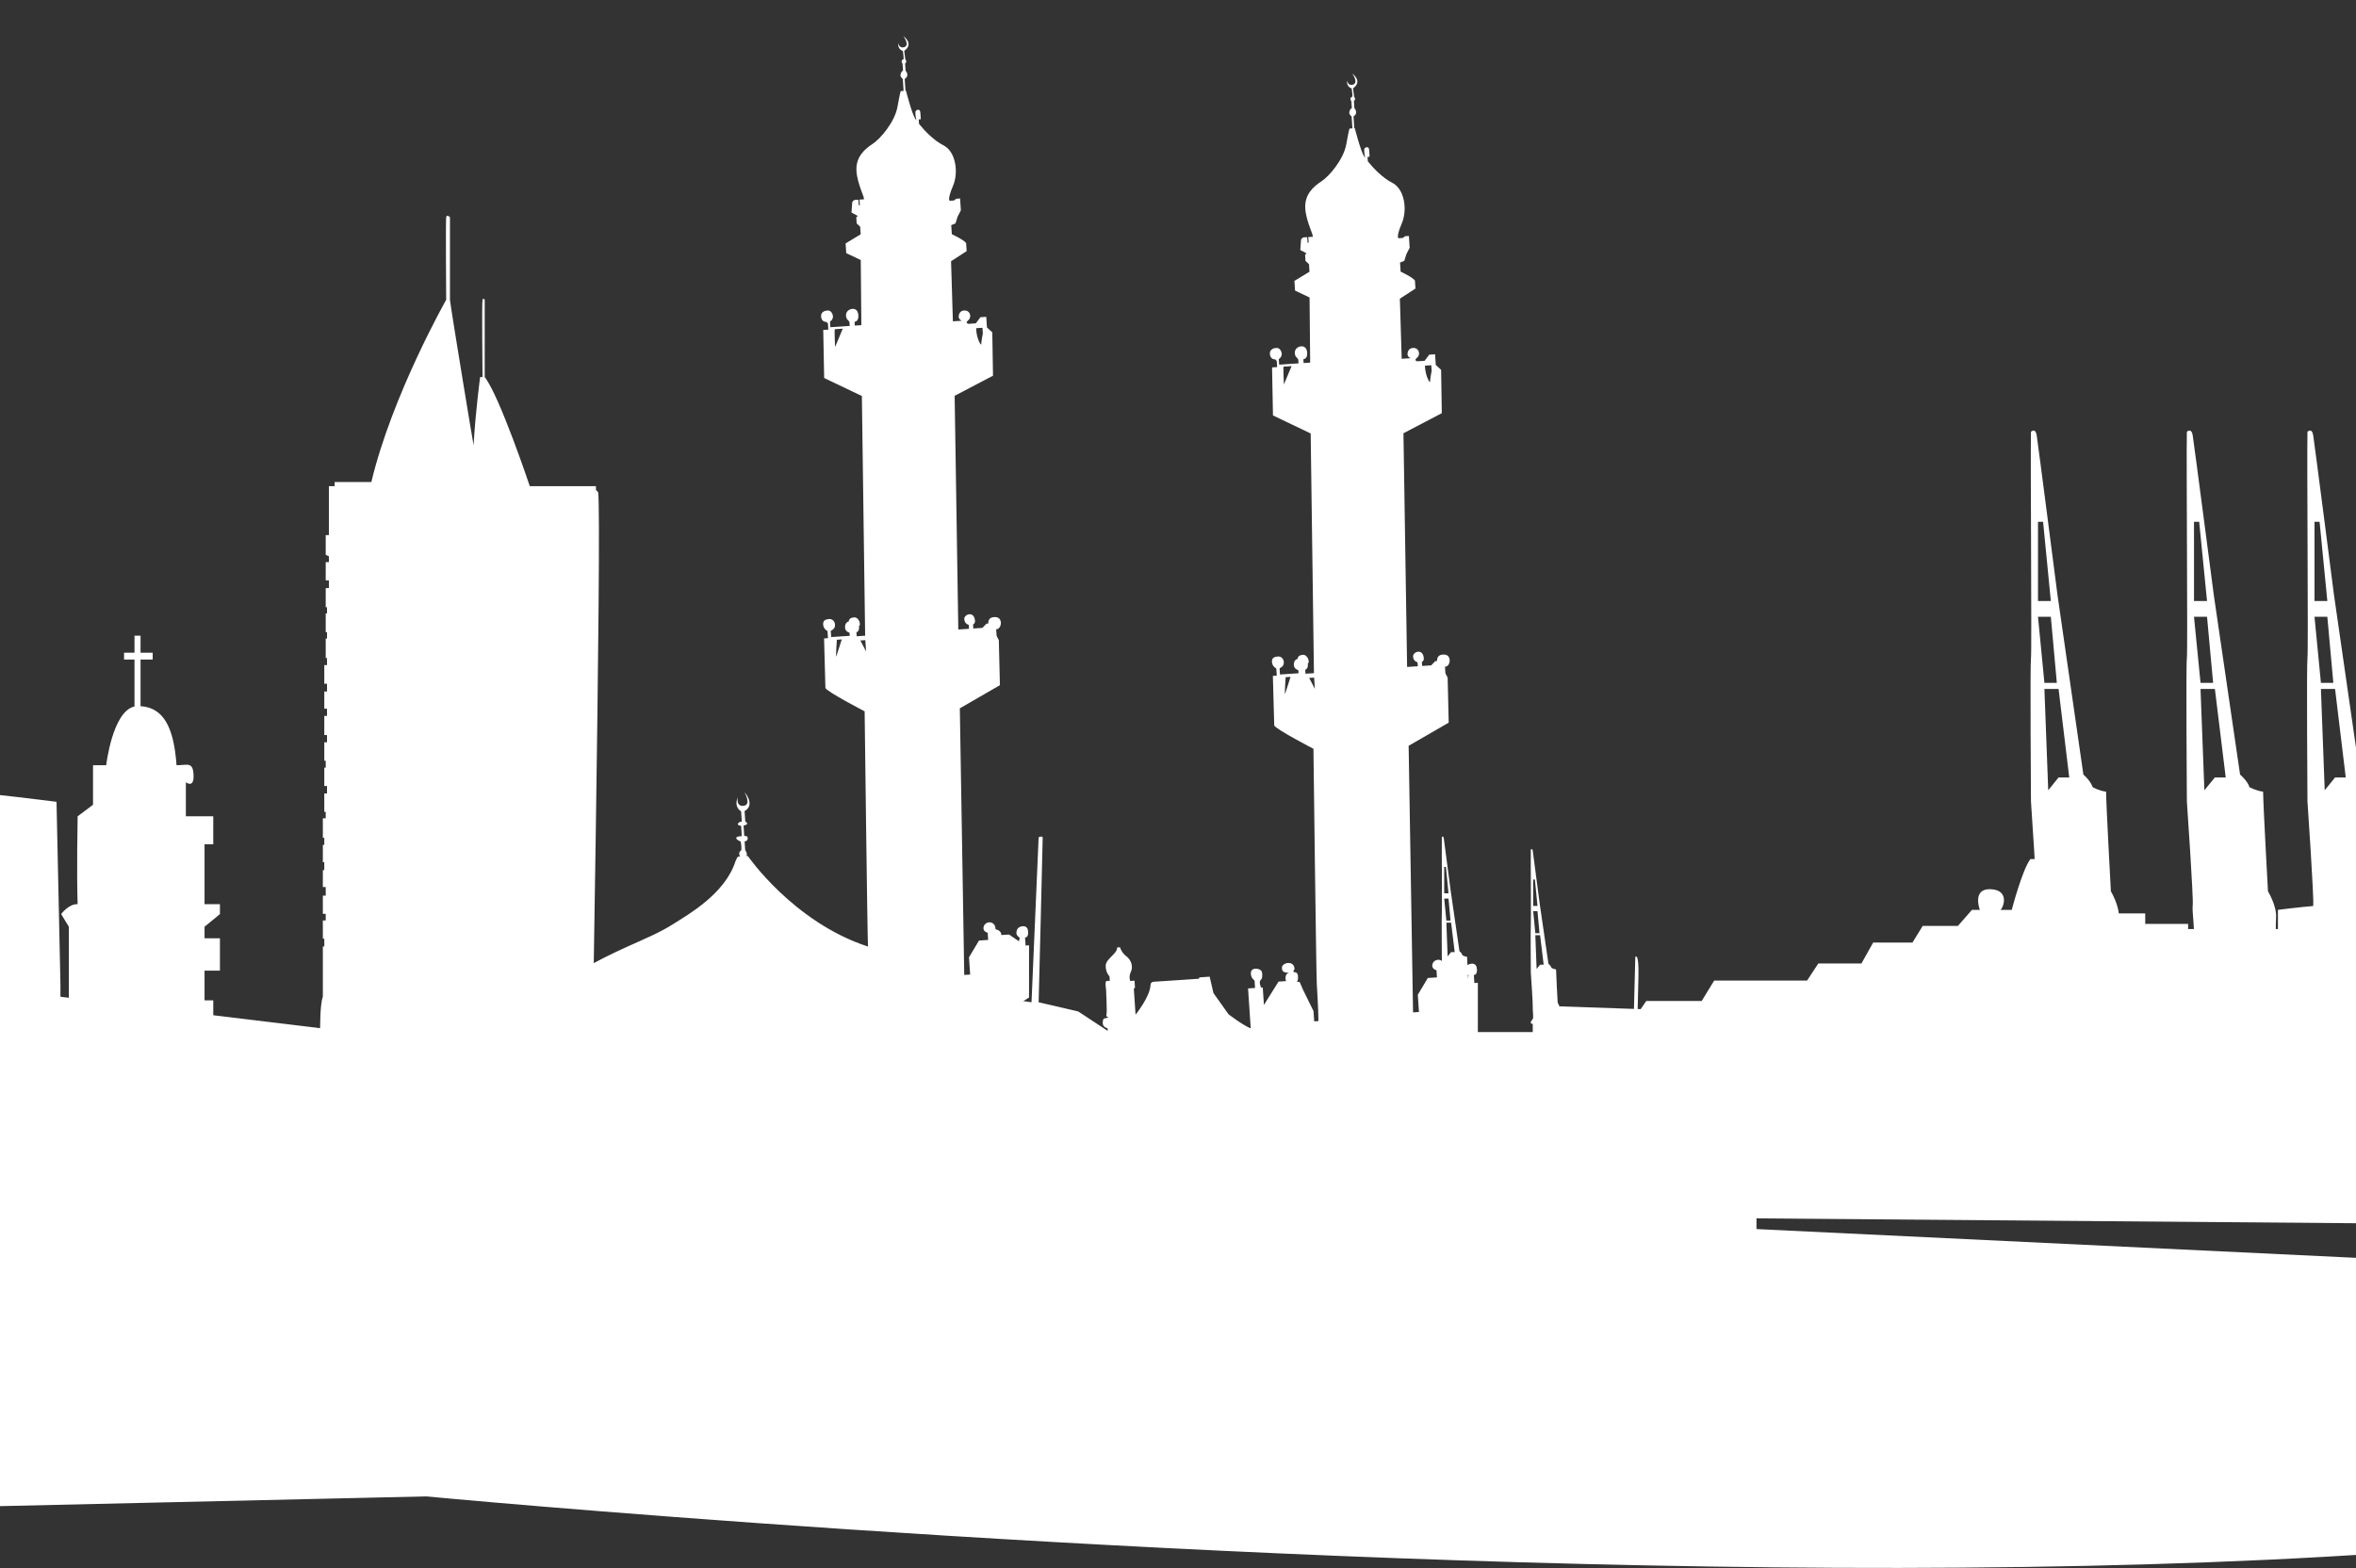 <svg width="1080" height="719" viewBox="0 0 1080 719" fill="none" xmlns="http://www.w3.org/2000/svg">
<rect x="0" y="0" width="1080" height="719" fill="#333333" stroke="none"/>
<path fill-rule="evenodd" clip-rule="evenodd" d="M170.227 220.979H153.403V222.897H150.764V245.32H149.312V254.315C149.312 254.315 150.368 254.911 150.764 255.043V257.689H149.312V266.089H150.764V269.595H149.312V278.392H149.906V281.236H149.312V289.835H149.906V292.745H149.312V301.675H149.906V304.916H148.653V313.448H149.906V317.02H148.653V324.891H149.906V328.198H148.653V336.995H149.906V340.303H148.653V348.769H149.312V351.944H148.653V360.344H149.906V363.784H148.653V372.184H149.312V375.161H147.993V384.078H148.653V387.331H147.993V395.268H148.653V398.906H147.993V406.645H149.312V410.614H147.993V418.948H149.312V421.991H147.993V430.325H148.653V433.897H147.993V456.981C147.993 456.981 147.201 458.304 146.871 465.514C146.541 472.723 145.715 530.129 145.715 530.129L270.632 532.594C270.632 532.594 276.004 236.304 274.183 225.625L273.181 224.621V222.897H242.863C242.863 222.897 229.023 181.538 222.195 172.866V137.45C222.195 137.45 221.557 136.355 221.193 137.45C220.829 138.545 221.193 172.866 221.193 172.866H220.101C220.101 172.866 218.007 188.201 217.096 204.083C217.005 204.174 206.808 142.379 206.262 137.45V99.57C206.262 99.57 204.805 98.109 204.532 99.57C204.258 101.03 204.532 137.45 204.532 137.45C204.532 137.45 179.748 181.14 170.227 220.979L170.227 220.979Z" fill="white"/>
<path fill-rule="evenodd" clip-rule="evenodd" d="M1076.8 494.315L1069.91 509.096V534.077C1069.91 534.077 1073.72 539.546 1075.04 541.763C1076.36 543.98 1073.72 546.937 1069.91 546.05C1066.1 545.163 1060.39 543.98 1060.39 543.98V538.511C1060.39 538.511 1059.95 541.172 1052.92 541.763C1045.88 542.354 1045.15 544.572 1042.95 541.763C1040.76 538.955 1045.59 535.407 1047.2 534.077C1047.06 529.347 1045.15 509.096 1045.15 509.096L1063.03 479.829V476.872C1063.03 476.872 1063.91 476.133 1060.39 474.951C1056.87 473.768 1057.17 473.177 1063.03 472.142C1065.08 468.004 1064.79 462.978 1064.79 462.978L1060.39 458.691V437.997C1060.39 437.997 1057.31 437.997 1057.75 435.78C1058.19 433.563 1058.92 433.415 1060.39 431.198C1061.86 428.98 1059.95 417.746 1060.39 415.086C1060.83 412.425 1057.75 367.341 1057.75 367.341C1057.75 367.341 1057.31 304.816 1057.75 301.712C1058.19 298.608 1057.46 210.918 1057.75 197.945C1057.75 197.945 1059.8 195.912 1060.39 199.607C1060.98 203.303 1069.91 272.776 1069.91 272.776L1081.78 355.109C1081.78 355.109 1085.01 357.769 1086.03 360.873C1086.03 360.873 1088.82 362.499 1092.19 362.943C1092.19 368.264 1094.38 408.618 1094.38 408.618C1094.38 408.618 1098.34 415.269 1098.05 420.443C1097.75 425.616 1098.05 431.198 1098.05 431.198H1102.3V462.978H1090.72V469.37C1090.72 469.37 1099.37 471.072 1099.8 472.142C1100.24 473.213 1099.8 479.829 1099.8 479.829V494.315L1106.98 506.932V531.6L1111.53 541.763V546.05H1102.3L1094.38 538.511C1094.38 538.511 1095.41 541.875 1092.19 541.763C1088.96 541.651 1081.78 541.763 1081.78 541.763C1081.78 541.763 1083.54 535.591 1083.54 531.6C1083.54 527.609 1081.64 502.48 1081.78 499.967C1081.93 497.454 1076.8 494.315 1076.8 494.315V494.315ZM1063.17 499.967L1056.29 511.349V528.2L1060.54 532.191L1063.17 525.989V511.349L1065.66 499.967C1065.66 499.967 1065.08 498.341 1063.17 499.967V499.967ZM1090.43 521.105V511.349H1095.56V524.357C1095.56 524.357 1092.77 529.678 1090.43 521.105ZM1063.92 315.856H1070.41L1075.3 356.419H1070.41L1065.66 362.298L1063.92 315.857V315.856ZM1060.98 282.763L1063.92 313.06H1069.61L1066.86 282.763H1060.98ZM1060.98 275.528V239.215H1063.31L1066.86 275.528H1060.98Z" fill="white"/>
<path fill-rule="evenodd" clip-rule="evenodd" d="M1021.8 494.315L1014.81 509.096V534.077C1014.81 534.077 1018.68 539.546 1020.02 541.763C1021.36 543.98 1018.68 546.937 1014.81 546.05C1010.95 545.163 1005.15 543.98 1005.15 543.98V538.511C1005.15 538.511 1004.7 541.172 997.559 541.763C990.42 542.354 989.676 544.572 987.445 541.763C985.213 538.955 990.122 535.407 991.758 534.077C991.609 529.347 989.676 509.096 989.676 509.096L1007.82 479.829V476.872C1007.82 476.872 1008.72 476.133 1005.15 474.951C1001.58 473.768 1001.87 473.177 1007.82 472.142C1009.9 468.004 1009.61 462.978 1009.61 462.978L1005.15 458.691V437.997C1005.15 437.997 1002.02 437.997 1002.47 435.78C1002.91 433.563 1003.66 433.415 1005.15 431.198C1006.63 428.98 1004.7 417.746 1005.15 415.086C1005.59 412.425 1002.47 367.341 1002.47 367.341C1002.47 367.341 1002.02 304.816 1002.47 301.712C1002.91 298.608 1002.17 210.918 1002.47 197.945C1002.47 197.945 1004.55 195.912 1005.15 199.607C1005.74 203.303 1014.81 272.776 1014.81 272.776L1026.86 355.109C1026.86 355.109 1030.13 357.769 1031.18 360.873C1031.18 360.873 1034 362.499 1037.42 362.943C1037.42 368.264 1039.65 408.618 1039.65 408.618C1039.65 408.618 1043.67 415.269 1043.37 420.443C1043.07 425.616 1043.37 431.198 1043.37 431.198H1047.69V462.978H1035.94V469.37C1035.94 469.37 1044.71 471.072 1045.16 472.142C1045.6 473.213 1045.16 479.829 1045.16 479.829V494.315L1052.45 506.932V531.6L1057.06 541.763V546.05H1047.69L1039.65 538.511C1039.65 538.511 1040.69 541.875 1037.42 541.763C1034.15 541.651 1026.86 541.763 1026.86 541.763C1026.86 541.763 1028.65 535.591 1028.65 531.6C1028.65 527.609 1026.71 502.48 1026.86 499.967C1027.01 497.454 1021.8 494.315 1021.8 494.315V494.315ZM1007.97 499.967L1000.98 511.349V528.2L1005.29 532.191L1007.97 525.989V511.349L1010.5 499.967C1010.5 499.967 1009.9 498.341 1007.97 499.967V499.967ZM1035.64 521.105V511.349H1040.84V524.357C1040.84 524.357 1038.02 529.678 1035.64 521.105ZM1008.73 315.856H1015.31L1020.28 356.419H1015.31L1010.5 362.298L1008.73 315.857V315.856ZM1005.74 282.763L1008.73 313.06H1014.5L1011.71 282.763H1005.74ZM1005.74 275.528V239.215H1008.11L1011.71 275.528H1005.74Z" fill="white"/>
<path fill-rule="evenodd" clip-rule="evenodd" d="M667.346 482.417L665.032 487.34V495.66C665.032 495.66 666.312 497.481 666.755 498.22C667.198 498.958 666.312 499.943 665.032 499.647C663.752 499.352 661.832 498.958 661.832 498.958V497.137C661.832 497.137 661.684 498.023 659.321 498.22C656.958 498.417 656.712 499.155 655.973 498.22C655.235 497.284 656.86 496.103 657.401 495.66C657.352 494.084 656.712 487.34 656.712 487.34L662.718 477.592V476.607C662.718 476.607 663.013 476.361 661.832 475.967C660.65 475.574 660.749 475.377 662.718 475.032C663.407 473.654 663.309 471.98 663.309 471.98L661.832 470.552V463.66C661.832 463.66 660.798 463.66 660.946 462.921C661.093 462.183 661.34 462.134 661.832 461.395C662.324 460.657 661.684 456.915 661.832 456.029C661.98 455.143 660.946 440.128 660.946 440.128C660.946 440.128 660.798 419.303 660.946 418.269C661.093 417.235 660.847 388.03 660.946 383.709C660.946 383.709 661.635 383.032 661.832 384.263C662.029 385.494 665.032 408.632 665.032 408.632L669.019 436.053C669.019 436.053 670.103 436.94 670.447 437.973C670.447 437.973 671.383 438.515 672.515 438.663C672.515 440.435 673.253 453.875 673.253 453.875C673.253 453.875 674.582 456.09 674.484 457.813C674.386 459.536 674.484 461.395 674.484 461.395H675.912V471.98H672.022V474.109C672.022 474.109 674.927 474.676 675.075 475.032C675.222 475.389 675.075 477.592 675.075 477.592V482.417L677.487 486.619V494.835L679.013 498.22V499.647H675.912L673.253 497.137C673.253 497.137 673.598 498.257 672.515 498.22C671.432 498.182 669.019 498.22 669.019 498.22C669.019 498.22 669.61 496.164 669.61 494.835C669.61 493.506 668.97 485.136 669.019 484.299C669.069 483.462 667.346 482.417 667.346 482.417V482.417ZM662.767 484.299L660.453 488.09V493.702L661.881 495.032L662.767 492.966V488.09L663.604 484.299C663.604 484.299 663.407 483.758 662.767 484.299ZM671.924 491.339V488.09H673.647V492.422C673.647 492.422 672.712 494.195 671.924 491.339ZM663.017 422.98H665.197L666.841 436.49H665.197L663.604 438.448L663.017 422.98ZM662.029 411.958L663.017 422.049H664.929L664.005 411.958H662.029ZM662.029 409.548V397.454H662.814L664.005 409.548H662.029Z" fill="white"/>
<path fill-rule="evenodd" clip-rule="evenodd" d="M708.133 488.18L705.819 493.103V501.423C705.819 501.423 707.099 503.244 707.542 503.983C707.985 504.721 707.099 505.706 705.819 505.41C704.539 505.115 702.619 504.721 702.619 504.721V502.9C702.619 502.9 702.471 503.786 700.108 503.983C697.745 504.18 697.499 504.918 696.76 503.983C696.022 503.047 697.647 501.866 698.188 501.423C698.139 499.847 697.499 493.103 697.499 493.103L703.505 483.355V482.371C703.505 482.371 703.8 482.124 702.619 481.731C701.437 481.337 701.536 481.14 703.505 480.795C704.194 479.417 704.096 477.743 704.096 477.743L702.619 476.315V469.423C702.619 469.423 701.585 469.423 701.733 468.685C701.88 467.946 702.127 467.897 702.619 467.158C703.111 466.42 702.471 462.678 702.619 461.792C702.767 460.906 701.733 445.891 701.733 445.891C701.733 445.891 701.585 425.066 701.733 424.032C701.88 422.999 701.634 393.793 701.733 389.473C701.733 389.473 702.422 388.796 702.619 390.026C702.816 391.257 705.819 414.395 705.819 414.395L709.807 441.817C709.807 441.817 710.89 442.703 711.234 443.737C711.234 443.737 712.17 444.278 713.302 444.426C713.302 446.198 714.04 459.638 714.04 459.638C714.04 459.638 715.37 461.854 715.271 463.577C715.173 465.3 715.271 467.159 715.271 467.159H716.699V477.743H712.81V479.872C712.81 479.872 715.714 480.439 715.862 480.795C716.01 481.152 715.862 483.355 715.862 483.355V488.18L718.274 492.382V500.598L719.8 503.983V505.411H716.699L714.04 502.9C714.04 502.9 714.385 504.02 713.302 503.983C712.219 503.946 709.807 503.983 709.807 503.983C709.807 503.983 710.397 501.927 710.397 500.598C710.397 499.269 709.757 490.9 709.807 490.063C709.856 489.226 708.133 488.18 708.133 488.18V488.18ZM703.554 490.063L701.24 493.853V499.466L702.668 500.795L703.554 498.729V493.853L704.391 490.063C704.391 490.063 704.194 489.521 703.554 490.063V490.063ZM712.711 497.102V493.853H714.434V498.186C714.434 498.186 713.499 499.958 712.711 497.102ZM703.804 428.743H705.984L707.628 442.253H705.984L704.391 444.211L703.804 428.743V428.743ZM702.816 417.722L703.804 427.812H705.716L704.793 417.722H702.816ZM702.816 415.312V403.218H703.601L704.793 415.312H702.816Z" fill="white"/>
<path fill-rule="evenodd" clip-rule="evenodd" d="M173.447 442.689L190.002 433.435L271.615 446.467L291.902 433.435L472.85 459.492L476.115 383.858C476.115 383.858 477.424 383.105 477.98 383.858C477.98 386.598 476.115 459.492 476.115 459.492L494.244 463.701L520.751 481.14L543.072 468.119L771.403 497.416L814.639 520.307H805.177V570.916L650.615 577.119L173.445 484.111V442.689L173.447 442.689Z" fill="white"/>
<path fill-rule="evenodd" clip-rule="evenodd" d="M630.959 485.958L632.595 438.695C632.595 438.695 634.232 436.733 634.039 445.126C633.847 453.519 632.595 485.958 632.595 485.958H630.959V485.958Z" fill="white"/>
<path fill-rule="evenodd" clip-rule="evenodd" d="M747.997 501.481L749.633 438.76C749.633 438.76 751.27 436.156 751.077 447.294C750.885 458.432 749.633 501.481 749.633 501.481H747.997V501.481Z" fill="white"/>
<path fill-rule="evenodd" clip-rule="evenodd" d="M5.988 454.345L158.44 472.787L151.064 552.701L-10.979 549.029L5.988 454.345L5.988 454.345Z" fill="white"/>
<path fill-rule="evenodd" clip-rule="evenodd" d="M944.308 381.443V373.371H941.734V385.655C936.469 388.58 936.82 393.845 936.82 393.845H930.737C926.993 398.759 922.197 417.128 922.197 417.128H917.049C918.57 415.724 921.144 408.002 912.487 407.651C903.83 407.3 907.573 417.128 907.573 417.128H903.947L897.512 424.498H881.368L876.688 432.103H858.672L853.29 441.697H833.519L828.372 449.536H785.788L780.055 458.895H754.669L752.095 462.639L714.542 461.352L706.703 473.169H675.35L672.426 480.189L664.236 481.476V494.58C664.236 496.803 671.373 524.648 673.829 530.615C676.286 536.581 693.83 557.658 693.83 557.658L1606.11 565.067C1606.11 565.067 1605.85 557.702 1606.11 555.652C1606.37 553.602 1607.69 546.304 1613.21 540.341C1618.74 534.379 1651 502.464 1651 502.464H1581.48C1581.48 502.464 1580.77 498.87 1578.58 497.028C1576.39 495.187 1568.59 494.398 1568.59 494.398L1559.04 488.475H1543.06C1541.32 485.626 1534.91 482.936 1532.93 482.145C1530.95 481.354 1527.95 474.707 1527.95 474.707V449.704C1527.95 449.704 1532.46 448.359 1532.93 446.776C1533.41 445.194 1532.93 439.734 1532.93 439.734H1506.35V434.829H1501.92V430.635H1463.62L1462.51 411.487L1457.37 410.696C1457.37 410.696 1457.85 399.381 1457.37 397.403C1456.9 395.425 1454.92 396.374 1454.92 396.374C1454.92 396.374 1453.89 405.948 1453.73 411.487C1445.82 420.507 1446.93 430.635 1446.93 430.635L1388.38 428.593V425.914C1388.38 425.914 1387.67 425.175 1387.51 424.182C1393.21 421.527 1391.07 411.724 1384.82 411.487C1378.57 411.25 1377.94 417.128 1377.94 417.128C1377.94 417.128 1376.99 414.889 1372.95 414.889C1364.64 414.889 1367.26 424.768 1367.26 424.768H1364.96L1360.61 430.635L1299.53 427.419V418.765H1270.57L1264.16 422.09V427.419H1255.33C1255.33 427.419 1255.33 427.815 1255.33 426.526C1255.33 425.237 1256.56 425.914 1256.56 425.914V424.768C1256.56 424.768 1255.71 425.032 1256.56 424.182C1259.08 423.83 1261.2 413.283 1252.87 413.283C1244.54 413.283 1247.83 424.182 1247.83 424.182V424.768L1249.3 425.914C1249.3 425.914 1249.3 425.895 1249.3 427.419C1247.42 427.419 1247.08 428.593 1247.08 428.593H1241.58L1240.41 423.562C1240.41 423.562 1209.99 423.445 1205.31 423.562C1200.63 423.679 1192.56 428.593 1192.56 428.593H1176.88C1176.18 426.253 1174.54 412.448 1174.54 412.448H1170.92L1168.93 380.273L1155.24 378.401C1155.24 378.401 1154.65 376.296 1152.67 376.647C1150.68 376.998 1150.56 378.401 1150.56 378.401H1142.52V376.647C1142.52 376.647 1138.63 376.179 1136.99 376.647C1135.35 377.115 1134.42 381.56 1134.42 381.56H1131.14L1129.62 387.059H1120.38C1116.16 391.622 1112.89 409.523 1112.89 412.448C1074.98 412.916 1044.22 417.128 1044.22 417.128V425.914H1003.04V423.562H983.382V418.765H950.041V417.128H945.712L944.308 393.845" fill="white"/>
<path fill-rule="evenodd" clip-rule="evenodd" d="M-281.623 696.919L-345.732 637.298L-355 478.949H-25.189L195.345 530.878V585.251L503.705 549.012L1424.01 593.157C1433.41 803.726 195.345 686.021 195.345 686.021L-281.623 696.919L-281.623 696.919Z" fill="white"/>
<path fill-rule="evenodd" clip-rule="evenodd" d="M950.051 494.315L943.164 509.096V534.077C943.164 534.077 946.974 539.546 948.292 541.763C949.611 543.98 946.974 546.937 943.164 546.05C939.354 545.163 933.64 543.98 933.64 543.98V538.511C933.64 538.511 933.2 541.172 926.167 541.763C919.134 542.354 918.402 544.572 916.204 541.763C914.006 538.955 918.841 535.407 920.453 534.077C920.306 529.347 918.401 509.096 918.401 509.096L936.277 479.829V476.872C936.277 476.872 937.157 476.133 933.64 474.951C930.123 473.768 930.416 473.177 936.277 472.142C938.329 468.004 938.036 462.978 938.036 462.978L933.64 458.691V437.997C933.64 437.997 930.563 437.997 931.002 435.78C931.442 433.563 932.175 433.415 933.64 431.198C935.105 428.98 933.2 417.746 933.64 415.086C934.079 412.425 931.002 367.341 931.002 367.341C931.002 367.341 930.563 304.816 931.002 301.712C931.442 298.608 930.709 210.918 931.002 197.945C931.002 197.945 933.054 195.912 933.64 199.607C934.226 203.303 943.164 272.776 943.164 272.776L955.032 355.109C955.032 355.109 958.256 357.769 959.282 360.873C959.282 360.873 962.066 362.499 965.436 362.943C965.436 368.264 967.634 408.618 967.634 408.618C967.634 408.618 971.59 415.269 971.297 420.443C971.004 425.616 971.297 431.198 971.297 431.198H975.546V462.978H963.97V469.37C963.97 469.37 972.615 471.072 973.055 472.142C973.495 473.213 973.055 479.829 973.055 479.829V494.315L980.235 506.932V531.6L984.777 541.763V546.05H975.546L967.634 538.511C967.634 538.511 968.659 541.875 965.436 541.763C962.212 541.651 955.032 541.763 955.032 541.763C955.032 541.763 956.791 535.591 956.791 531.6C956.791 527.609 954.886 502.48 955.032 499.967C955.179 497.454 950.051 494.315 950.051 494.315V494.315ZM936.424 499.967L929.537 511.349V528.2L933.786 532.191L936.424 525.989V511.349L938.915 499.967C938.915 499.967 938.329 498.341 936.424 499.967V499.967ZM963.677 521.105V511.349H968.806V524.357C968.806 524.357 966.022 529.678 963.677 521.105ZM937.168 315.856H943.657L948.548 356.419H943.657L938.915 362.298L937.168 315.857V315.856ZM934.226 282.763L937.168 313.06H942.858L940.109 282.763H934.226ZM934.226 275.528V239.215H936.562L940.109 275.528H934.226V275.528Z" fill="white"/>
<path fill-rule="evenodd" clip-rule="evenodd" d="M-331.947 257.619L-280.536 258.998V266.035C-280.536 266.035 -273.775 267.001 -272.534 269.485H-269.912V266.035C-269.912 266.035 -261.357 267.277 -259.564 269.485H-256.114V266.035C-256.114 266.035 -249.767 265.207 -246.732 269.485H-244.248V266.035C-244.248 266.035 -236.936 265.897 -233.348 269.485H-231.003V266.035C-231.003 266.035 -224.656 265.069 -222.034 269.485H-218.447V266.035C-218.447 266.035 -212.238 265.207 -210.168 269.485H-205.615V266.035C-205.615 266.035 -200.096 264.931 -196.923 269.485V258.998H-109.998V269.485H-98.96C-97.028 270.726 -94.131 269.485 -94.131 269.485H-87.784V284.524H-73.71V294.32H-60.602V328.124H-47.633V352.546H-14.518V355.719H-16.174V360.145C-16.174 360.145 -12.725 359.859 -12.725 363.308C-8.034 363.308 25.908 367.585 25.908 367.585L27.702 450.923V548.965H-331.947V257.62L-331.947 257.619Z" fill="white"/>
<path fill-rule="evenodd" clip-rule="evenodd" d="M61.654 323.871V302.365H56.867V299.219H61.654V291.422H64.425V299.219H69.998V302.365H64.425V323.744C74.91 324.397 79.71 333.364 80.921 350.812C85.958 350.812 88.477 349.049 88.729 355.345C88.98 361.641 85.203 358.619 85.203 358.619V374.234H97.761V387.078H93.766V414.529H100.817V419.063L93.766 424.855V430.144H100.817V445.003H93.766V458.603H97.761V478.499H100.817V490.588H31.559V424.855L28.033 419.063C28.033 419.063 31.559 414.277 35.589 414.529C35.085 400.426 35.589 374.233 35.589 374.233L42.64 368.945V350.812H48.685C48.685 350.812 51.521 326.131 61.654 323.871L61.654 323.871Z" fill="white"/>
<path fill-rule="evenodd" clip-rule="evenodd" d="M591.625 582.322L301.826 644.268L93.204 671.32L95.526 569.216L151.095 565.517L150.246 552.772L148.429 552.046L148.351 550.866L172.297 546.817L171.584 536.112L184.126 535.277L220.394 496.88L224.487 496.607C224.487 496.607 224.578 485.032 235.356 471.693C246.134 458.355 256.169 448.221 287.822 433.875C295.572 430.363 302.325 427.651 308.837 423.489C315.35 419.326 332.404 409.777 337.147 394.832C338.061 392.764 338.252 392.751 338.252 392.751L339.162 392.69C338.857 391.902 338.496 390.414 339.823 389.853C340.022 388.319 339.555 385.828 339.555 385.828C339.555 385.828 337.912 385.209 337.53 384.397C337.148 383.585 339.166 383.268 340.046 383.356L339.728 378.569C339.728 378.569 337.714 378.412 338.345 377.496C338.976 376.58 340.04 376.691 340.04 376.691L339.724 371.941C339.724 371.941 336.262 370.278 338.197 365.415C338.197 365.415 337.215 369.814 340.831 369.427C344.448 369.041 341.625 363.839 341.373 363.346C341.122 362.853 346.556 368.974 341.319 371.835L341.635 376.585C341.635 376.585 343.004 377.441 342.341 377.886C341.679 378.33 341.466 378.417 340.852 378.495L341.171 383.281C341.171 383.281 342.648 383.037 342.751 384.05C342.855 385.062 342.278 385.684 341.332 385.71L341.6 389.735C341.6 389.735 342.779 391.208 342.198 392.488L342.823 392.447C342.823 392.447 363.65 422.768 397.891 433.955C397.616 429.83 396.352 326.102 396.352 326.102C396.352 326.102 379.423 317.326 378.376 315.439L377.756 292.69L379.547 292.571L379.328 289.281C379.328 289.281 377.479 288.525 377.327 286.234C377.174 283.943 379.265 283.93 380.009 283.797C380.754 283.663 382.628 284.166 382.772 286.332C382.916 288.498 380.989 289.086 380.828 289.181L381.019 292.055L389.517 291.489L389.423 290.073C389.423 290.073 387.298 289.587 387.368 287.49C387.368 287.49 387.229 285.408 389.076 284.866C389.246 284.27 389.262 283.264 391.465 283.034C393.667 282.804 394.893 286.404 393.753 287.065C393.753 287.065 394.185 289.337 392.588 289.862C392.652 290.82 392.71 291.695 392.71 291.695L396.584 291.437L395.086 181.551L377.8 173.289L377.38 151.27L379.713 151.114L379.527 148.324L378.828 147.575C378.828 147.575 376.689 147.801 376.395 145.269C376.101 142.737 378.584 142.32 379.589 142.337C380.594 142.354 381.622 143.331 381.81 144.909C381.999 146.486 380.474 147.466 380.474 147.466L380.643 150.006L389.516 149.416L389.399 147.667L388.889 146.906C388.889 146.906 387.803 146.309 387.809 144.509C387.814 142.71 389.336 141.688 390.794 141.591C392.252 141.494 393.488 142.458 393.487 144.968C393.487 147.478 391.732 147.511 391.732 147.511L391.849 149.261L394.848 149.061L394.576 119.209L387.923 116.054L387.626 111.597L394.544 107.413L394.314 103.956L392.706 102.432L392.518 99.599L393.231 99.008L390.324 97.444L390.677 92.694C390.677 92.694 391.113 91.702 391.988 91.644C392.863 91.586 393.488 91.544 393.488 91.544L393.657 94.085L394.157 94.052L393.988 91.511C393.988 91.511 395.071 91.439 395.945 91.381C396.82 91.322 392.833 84.225 392.592 78.091C392.351 71.957 396.298 68.389 399.947 66.013C403.596 63.636 410.156 55.962 411.407 48.976C412.657 41.99 412.893 41.765 412.893 41.765L414.215 41.677L413.854 36.246C413.854 36.246 412.666 35.318 412.779 34.389C412.892 33.46 413.409 32.418 413.957 32.49C413.9 31.625 413.739 29.217 413.739 29.217C413.739 29.217 413.238 28.625 413.314 28.131C413.39 27.637 413.767 27.177 414.122 27.208C414.477 27.239 413.866 23.367 413.866 23.367C413.866 23.367 411.35 22.72 411.798 19.647C411.798 19.647 412.029 22.294 414.404 21.647C416.779 21 415.068 17.751 414.063 16.534C414.063 16.534 419.211 19.975 414.515 23.324L414.988 27.151C414.988 27.151 416.029 28.214 414.903 29.14C414.999 30.594 415.12 32.413 415.12 32.413C415.12 32.413 417.198 34.645 414.72 36.189L415.081 41.62L415.309 41.604C415.309 41.604 417.966 51.97 419.506 54.378C419.658 54.614 419.848 54.893 420.074 55.208C419.868 54.255 419.304 51.393 419.831 50.831C420.465 50.156 421.672 49.94 421.858 51.375C422.044 52.811 422.079 54.686 422.079 54.686L421.155 54.748L421.292 56.803C423.782 59.9 428.064 64.394 432.434 66.593C438.203 69.495 439.487 79.094 436.845 85.256C434.203 91.418 435.302 92.049 435.302 92.049L437.289 91.917L438.409 91.106L440.103 90.993L440.464 96.408L438.958 99.353L437.989 102.434L436.045 103.209L436.321 107.358C436.321 107.358 441.833 109.925 442.873 111.441L443.118 115.122L435.973 119.765L436.809 147.314L440.958 147.038C440.958 147.038 439.402 146.592 439.476 145.061C439.55 143.53 440.509 142.058 442.702 142.382C444.895 142.705 445.439 145.587 443.821 146.847C442.203 148.108 443.929 148.462 443.929 148.462L447.318 148.237L449.42 145.429L452.108 145.25L452.433 150.126L454.871 152.37L455.196 172.244L437.614 181.455L439.287 288.595L444.195 288.268L444.073 286.435C444.073 286.435 442.174 286.116 442.023 283.852C441.873 281.589 446.685 279.815 446.957 284.779C446.957 284.779 447.023 285.773 446.06 286.303L446.182 288.136L450.331 287.859L452.254 285.891L453.073 285.836C453.073 285.836 452.517 282.786 456.282 282.903C460.046 283.02 459.126 288.599 456.652 288.47L456.854 291.508L457.867 293.495L458.36 314.121L439.99 324.734L442.013 446.959L444.72 446.779L444.194 438.876L448.778 431.187L452.977 430.908L452.759 427.63C452.759 427.63 450.705 427.155 450.824 425.407C450.942 423.659 452.426 422.795 453.681 422.835C454.935 422.876 456.39 423.814 456.358 426.027C456.358 426.027 459.128 426.501 458.99 428.673L462.564 428.435L467.055 431.523L467.447 429.945C467.447 429.945 465.793 428.832 465.91 427.554C466.027 426.277 466.53 424.926 468.638 424.645C470.745 424.363 471.225 425.931 471.309 427.195C471.394 428.459 471.019 429.895 469.882 429.783L470.129 433.482L471.721 433.376L471.715 457.315L457.544 466.301L459.217 491.446C459.217 491.446 461.877 490.422 463.276 493.057C463.972 492.917 464.216 490.925 467.553 490.891C470.89 490.857 472.907 491.052 473.197 493.149C473.21 493.238 473.216 493.328 473.217 493.42C472.688 494.285 472.696 495.111 472.696 495.111L472.754 495.172C472.003 496.726 470.607 498.119 470.607 498.119L473.652 499.986L475.602 498.21L472.754 495.172C473.035 494.589 473.226 493.984 473.217 493.42C473.825 492.426 475.14 491.379 477.986 491.466C483.312 491.629 482.816 493.355 482.816 493.355C482.816 493.355 483.815 491.408 487.908 491.417L490.767 491.98L490.421 486.782L500.643 485.584C500.643 485.584 500.553 476.466 507.818 473.255C507.706 471.569 507.693 471.382 507.693 471.382C507.693 471.382 505.365 471.019 505.499 468.8C505.633 466.581 506.13 466.971 507.382 466.699C508.634 466.428 507.338 466.044 507.338 466.044C507.338 466.044 506.985 465.691 507.248 464.686C507.51 463.681 507.028 453.61 507.028 453.61C507.028 453.61 506.347 449.743 507.334 449.724C508.32 449.705 508.739 449.631 508.739 449.631L508.604 447.617C508.604 447.617 506.743 445.79 506.862 442.642C506.982 439.494 512.286 437.213 512.096 434.357L513.407 434.27C513.407 434.27 514.091 436.764 516.367 438.447C518.642 440.129 519.507 443.223 518.392 445.555C517.277 447.886 518.104 449.713 518.104 449.713L520.071 449.582L520.28 452.728L519.755 453.318L520.544 465.165C520.544 465.165 527.026 457.255 527.407 451.68C527.407 451.68 527.258 450.138 528.993 450.069C530.729 450.001 549.692 448.692 549.692 448.692C549.692 448.692 549.23 448.111 550.447 448.03C551.665 447.949 554.521 447.759 554.521 447.759L556.244 455.263L563.145 464.963C563.145 464.963 569.306 469.784 573.337 471.474L572.116 453.137L575.324 452.924L575.099 449.547C575.099 449.547 573.08 448.199 573.429 445.725C573.777 443.25 577.871 443.947 578.367 445.396C578.862 446.845 578.699 448.68 577.833 449.365C576.966 450.049 578.057 452.742 578.057 452.742L578.852 452.689L579.386 460.718L586.085 450.012L589.531 449.783C589.531 449.783 588.438 446.835 590.826 445.878C589.237 445.983 587.515 445.813 587.648 443.524C587.781 441.235 593.421 440.062 593.415 444.394C593.415 444.394 592.191 445.559 593.502 445.7C594.814 445.84 595.048 446.794 595.029 448.22C595.01 449.646 594.534 450.191 594.534 450.191L595.725 450.112L597.273 453.657L602.116 463.538L602.43 468.248L604.376 468.118C604.365 463.03 603.684 452.008 603.626 451.128C603.351 447.002 602.087 343.274 602.087 343.274C602.087 343.274 585.157 334.499 584.111 332.612L583.491 309.863L585.282 309.743L585.063 306.453C585.063 306.453 583.214 305.697 583.062 303.407C582.909 301.116 585 301.102 585.744 300.969C586.489 300.836 588.363 301.339 588.507 303.504C588.651 305.67 586.724 306.259 586.563 306.353L586.754 309.227L595.252 308.661L595.158 307.245C595.158 307.245 593.033 306.759 593.103 304.663C593.103 304.663 592.964 302.58 594.811 302.039C594.98 301.442 594.997 300.437 597.199 300.207C599.402 299.976 600.628 303.576 599.488 304.238C599.488 304.238 599.92 306.51 598.323 307.035C598.387 307.992 598.445 308.867 598.445 308.867L602.319 308.609L600.821 198.724L583.535 190.461L583.115 168.442L585.448 168.287L585.262 165.496L584.563 164.748C584.563 164.748 582.424 164.974 582.13 162.441C581.836 159.909 584.319 159.493 585.324 159.509C586.329 159.526 587.356 160.504 587.545 162.081C587.734 163.658 586.209 164.638 586.209 164.638L586.378 167.179L595.251 166.588L595.134 164.839L594.623 164.078C594.623 164.078 593.538 163.481 593.543 161.682C593.549 159.882 595.071 158.861 596.529 158.764C597.987 158.667 599.223 159.63 599.222 162.14C599.222 164.65 597.467 164.684 597.467 164.684L597.583 166.433L600.583 166.233L600.311 136.381L593.658 133.226L593.361 128.769L600.279 124.586L600.049 121.129L598.441 119.604L598.253 116.772L598.966 116.18L596.059 114.617L596.412 109.866C596.412 109.866 596.848 108.875 597.723 108.816C598.598 108.758 599.223 108.717 599.223 108.717L599.392 111.257L599.892 111.224L599.722 108.683C599.722 108.683 600.806 108.611 601.68 108.553C602.555 108.495 598.568 101.397 598.327 95.263C598.086 89.129 602.033 85.562 605.682 83.185C609.331 80.809 615.891 73.135 617.141 66.149C618.392 59.163 618.628 58.938 618.628 58.938L619.95 58.85L619.589 53.419C619.589 53.419 618.401 52.49 618.514 51.561C618.627 50.632 619.144 49.59 619.692 49.662C619.634 48.797 619.474 46.389 619.474 46.389C619.474 46.389 618.973 45.798 619.049 45.304C619.124 44.81 619.502 44.35 619.857 44.38C620.212 44.411 619.601 40.539 619.601 40.539C619.601 40.539 617.085 39.892 617.533 36.819C617.533 36.819 617.763 39.466 620.139 38.819C622.514 38.172 620.803 34.923 619.798 33.707C619.798 33.707 624.946 37.147 620.25 40.496L620.722 44.323C620.722 44.323 621.764 45.387 620.637 46.312C620.734 47.766 620.855 49.585 620.855 49.585C620.855 49.585 622.933 51.817 620.455 53.361L620.816 58.792L621.044 58.777C621.044 58.777 623.7 69.142 625.241 71.55C625.392 71.786 625.583 72.066 625.809 72.38C625.603 71.428 625.039 68.565 625.566 68.004C626.2 67.328 627.407 67.112 627.593 68.548C627.779 69.983 627.813 71.859 627.813 71.859L626.89 71.92L627.027 73.975C629.517 77.072 633.799 81.567 638.169 83.765C643.938 86.668 645.222 96.266 642.58 102.428C639.938 108.59 641.037 109.222 641.037 109.222L643.024 109.089L644.144 108.278L645.838 108.166L646.199 113.58L644.692 116.525L643.724 119.607L641.78 120.382L642.056 124.53C642.056 124.53 647.568 127.098 648.608 128.613L648.853 132.294L641.708 136.937L642.544 164.486L646.693 164.21C646.693 164.21 645.137 163.764 645.211 162.234C645.285 160.703 646.244 159.23 648.437 159.554C650.63 159.877 651.174 162.759 649.556 164.019C647.938 165.28 649.663 165.635 649.663 165.635L653.053 165.409L655.155 162.601L657.843 162.422L658.168 167.299L660.606 169.543L660.931 189.417L643.349 198.628L645.022 305.767L649.93 305.44L649.808 303.608C649.808 303.608 647.909 303.288 647.758 301.025C647.608 298.762 652.42 296.988 652.692 301.951C652.692 301.951 652.758 302.946 651.795 303.475L651.917 305.308L656.066 305.032L657.989 303.063L658.808 303.009C658.808 303.009 658.252 299.958 662.017 300.076C665.781 300.193 664.861 305.771 662.387 305.642L662.589 308.681L663.602 310.667L664.095 331.293L645.725 341.906L647.748 464.131L650.455 463.951L649.929 456.049L654.513 448.36L658.712 448.08L658.494 444.802C658.494 444.802 656.44 444.328 656.558 442.58C656.677 440.832 658.161 439.967 659.416 440.008C660.67 440.048 662.125 440.986 662.093 443.199C662.093 443.199 664.863 443.673 664.725 445.846L668.299 445.608L672.79 448.695L673.182 447.117C673.182 447.117 671.528 446.004 671.645 444.727C671.762 443.449 672.265 442.099 674.372 441.817C676.479 441.536 676.96 443.103 677.044 444.367C677.128 445.631 676.754 447.067 675.617 446.955L675.863 450.654L677.456 450.548L677.45 474.488L664.874 482.462L665.555 508.47C665.757 508.438 665.999 508.416 666.264 508.425C666.036 508.637 665.805 508.851 665.571 509.068L667.577 585.57L592.426 590.573L591.626 582.323L591.625 582.322ZM589.352 310.456L591.6 310.307C591.6 310.307 589.518 316.783 589.126 318.011C588.735 319.238 589.352 310.456 589.352 310.456ZM600.12 310.796L602.404 310.644L602.747 315.793L600.12 310.796V310.796ZM383.617 293.284L385.866 293.135C385.866 293.135 383.783 299.61 383.392 300.838C383 302.066 383.617 293.284 383.617 293.284V293.284ZM394.385 293.624L396.669 293.472L397.012 298.621L394.385 293.624ZM653.199 167.63L656.107 167.436L656.278 170.002C656.278 170.002 655.541 173.822 655.552 174.94C655.562 176.058 653.27 172.24 653.199 167.63ZM588.404 168.09L592.07 167.846L588.541 176.247C588.541 176.247 588.184 168.674 588.404 168.09V168.09ZM447.464 150.458L450.372 150.264L450.543 152.83C450.543 152.83 449.806 156.65 449.817 157.768C449.827 158.886 447.535 155.068 447.464 150.458ZM382.669 150.918L386.335 150.674L382.806 159.075C382.806 159.075 382.449 151.502 382.669 150.918Z" fill="white"/>
</svg>
